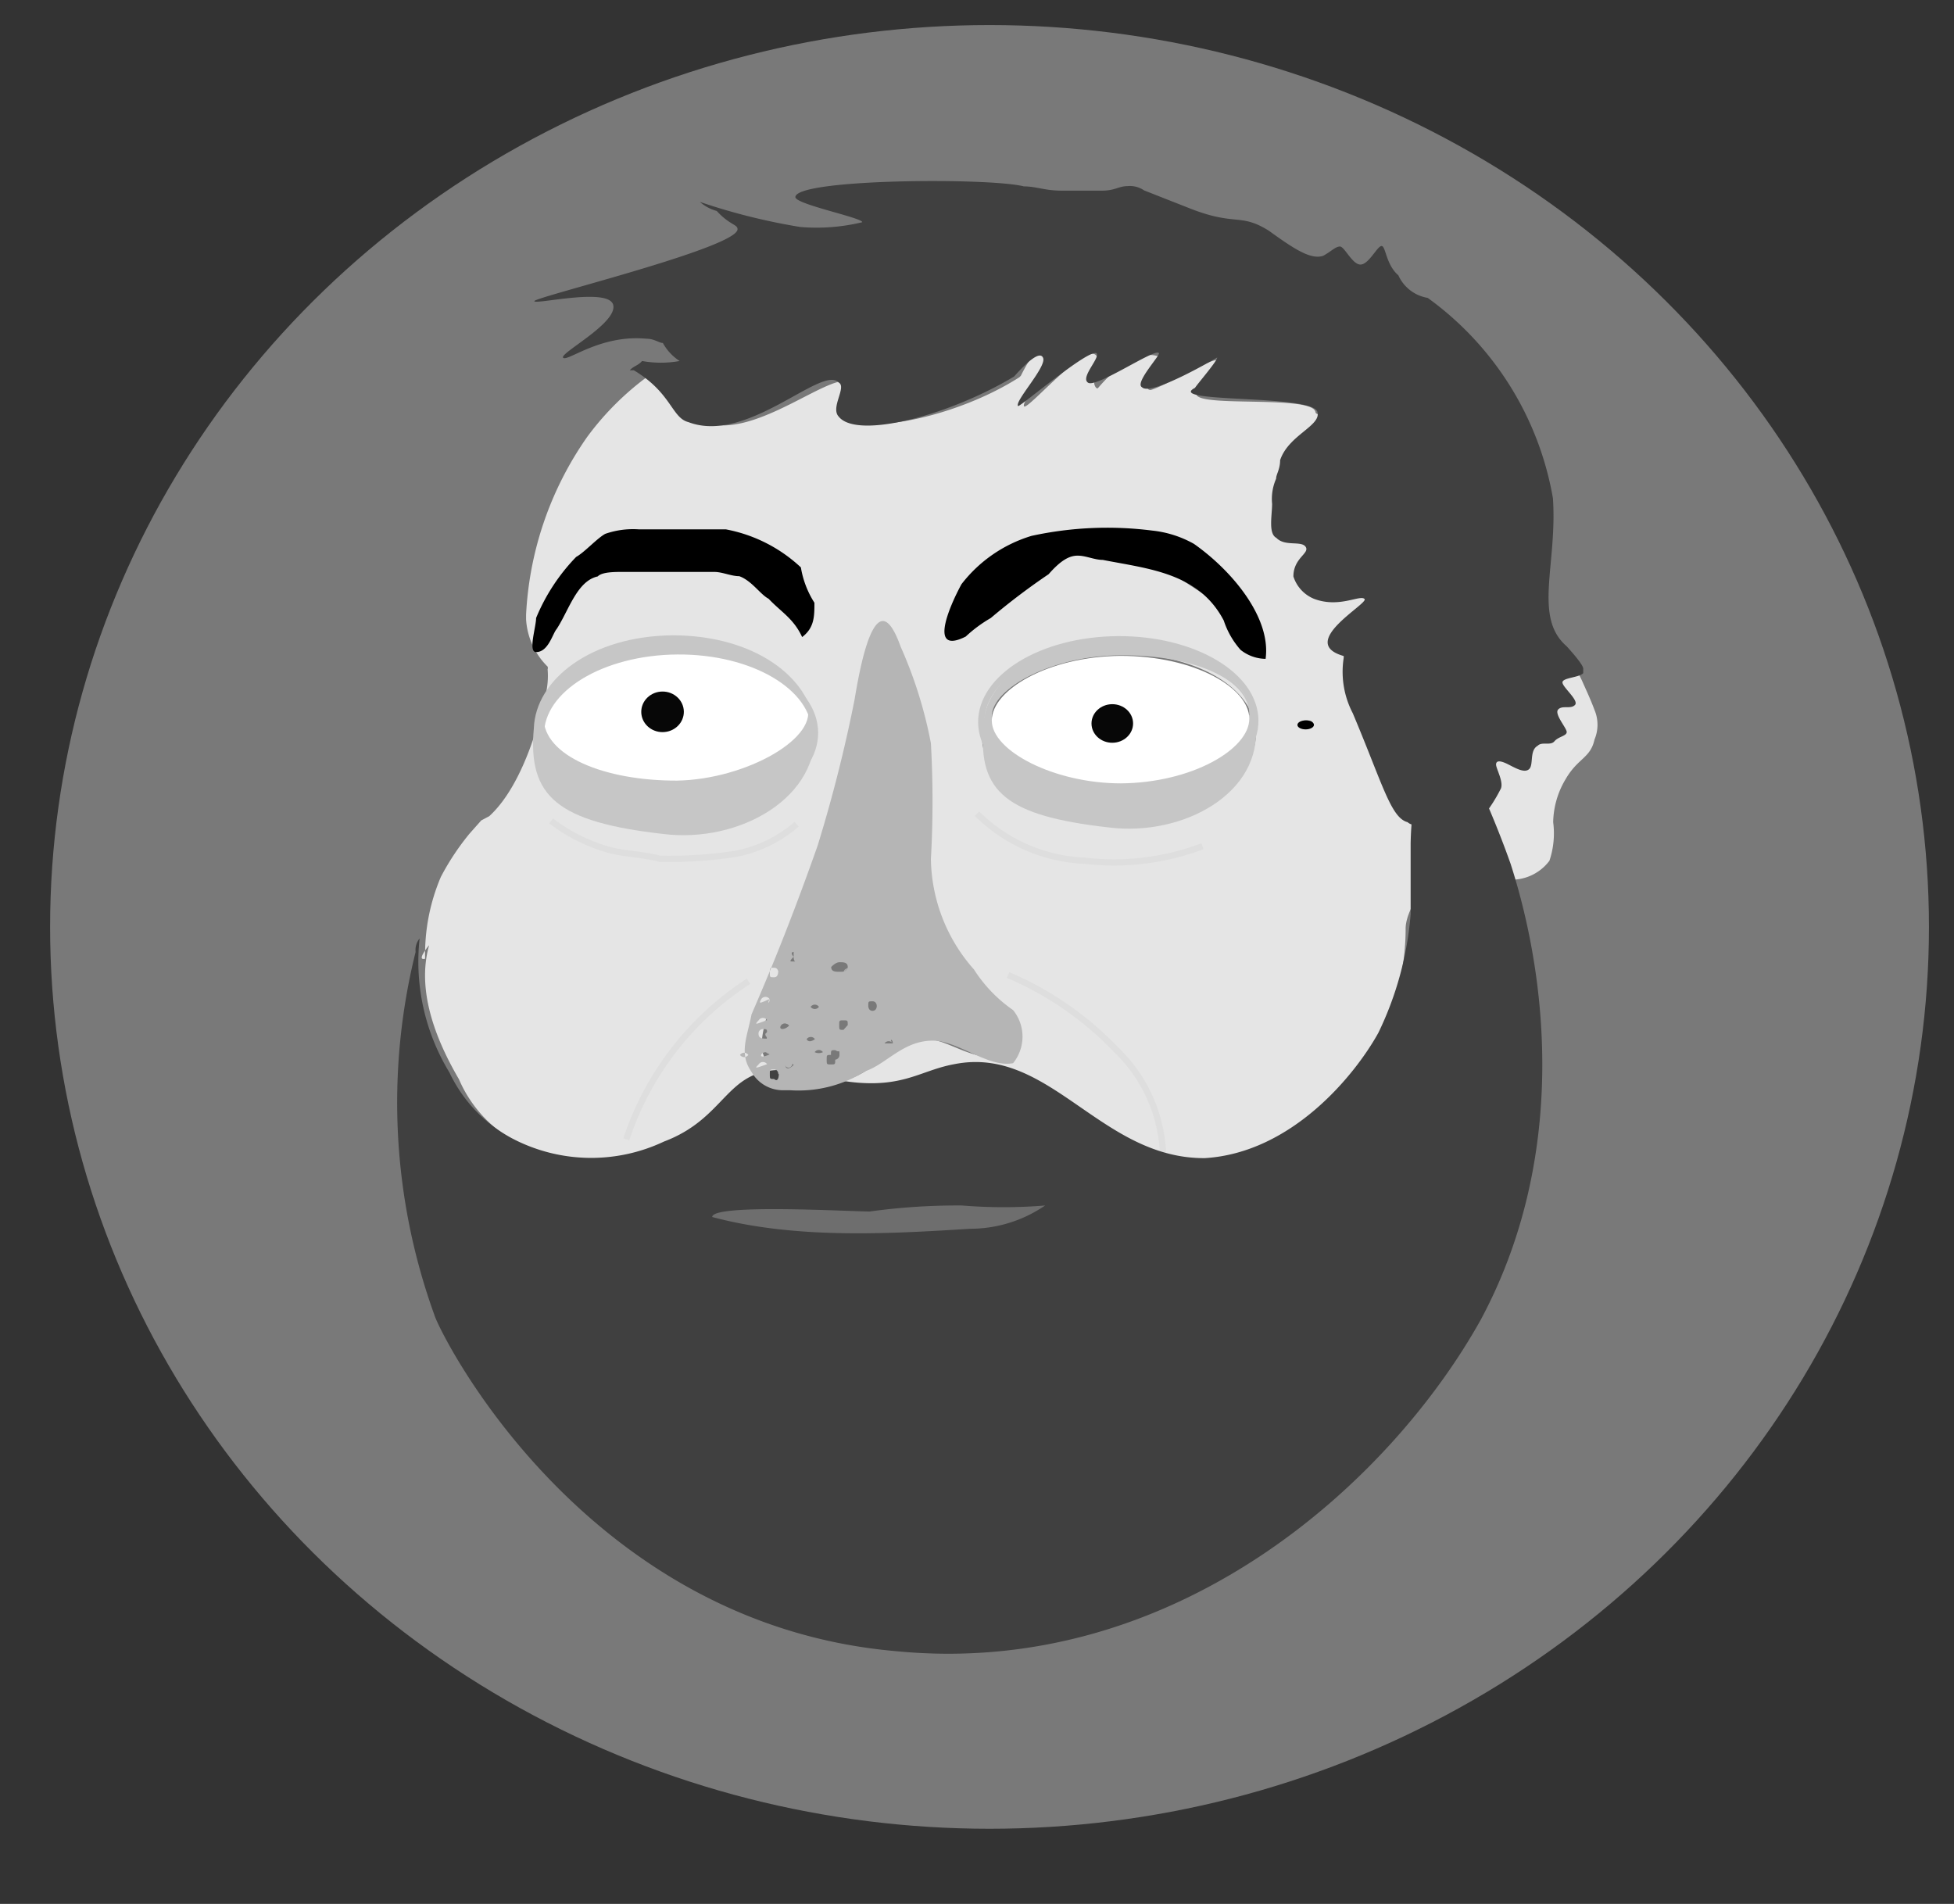 <svg id="Layer_1" data-name="Layer 1" xmlns="http://www.w3.org/2000/svg" viewBox="0 0 78 76"><rect x="0" y="0" width="78" height="76" fill="#333333" stroke="none"/><defs><style>.cls-1{fill:#797979;}.cls-10,.cls-11,.cls-2,.cls-9{fill:none;}.cls-2{stroke:#6e6e6e;}.cls-10,.cls-11,.cls-2{stroke-miterlimit:10;stroke-width:0.25px;}.cls-3{fill:#e5e5e5;}.cls-4{fill:#404040;}.cls-5{fill:#c6c6c6;}.cls-6{fill:#fff;}.cls-7{fill:#a8a8a8;}.cls-8{fill:#b5b5b5;}.cls-10{stroke:#c6c6c6;}.cls-11{stroke:#dedede;}.cls-12{fill:#070707;}.cls-13{fill:#6e6e6e;}</style></defs><title>Artboard 1</title><g id="Layer_2" data-name="Layer 2"><ellipse class="cls-1" cx="39.5" cy="37" rx="37.5" ry="36"/></g><g id="head"><path class="cls-2" d="M38.73,49H36.41c-.67,0-4.82-.14-6,0"/><path class="cls-3" d="M59.33,29.23c.16.18.5.17.83.17.16-.18,0-.54.33-.74.16-.18.16,0,.67-.18.16,0,.5-.18.49-.37s-.34-.54-.34-.74.67-.18.67-.18-.67-.54-.5-.74c0-.18.83-.18.83-.37V26a3.72,3.72,0,0,1,.84,1.17c.16.36.34.74.5,1.17a1.52,1.52,0,0,1,0,1.18c-.16.74-.66.74-1.14,1.56A3.45,3.45,0,0,0,62,32.82a3.42,3.42,0,0,1-.15,1.54,1.89,1.89,0,0,1-1.66.75h0a40.11,40.11,0,0,0-1.68-4h0a.38.38,0,0,0,.33-.37c0-.36-.34-.74-.17-.9C58.66,29.06,59.16,29.05,59.33,29.23Z"/><path class="cls-4" d="M56.52,30.62v.54h-.16A.74.74,0,0,1,56.52,30.62Z"/><path class="cls-3" d="M56.42,31.74c-.1.77.29.89.18,1.52a.19.19,0,0,0,0,.16c1,1.47-.5,2.59-.49,3.67a9.39,9.39,0,0,1-1.29,4.74c-.82,1.74-3.62,4.93-6.93,5C43.79,47,41.85,42.27,38,43c-1,.18-1.66.75-3.31.76a6.82,6.82,0,0,1-1.45-.16c-.16,0-.16-.33,0-.35a3.61,3.61,0,0,0,1.44-.58,0,0,0,0,0,0,0c.83-.37,1.47-1.18,2.3-1.19s1.81.88,3,.71h0c.63-.39.45-1.35,0-1.89a7,7,0,0,0-1.64-1.52s0,0,0,0a6,6,0,0,1-1.5-4,36.91,36.91,0,0,0,0-4.18,12.64,12.64,0,0,0-1-3.63c-1-2.64-1.49.92-1.64,1.92a37.75,37.75,0,0,1-1.28,5.37c-.66,2.09-1.45,4.18-2.26,6.1,0,0,0,0,0,0-.17.72-.47,1.53,0,2.07a1.83,1.83,0,0,0,1,.54h-.17c-2,.21-2,1.92-4.61,2.86a8.64,8.64,0,0,1-6.06-.13,5.19,5.19,0,0,1-2.5-2.62,0,0,0,0,0,0,0c-1-1.71-1.68-3.62-1.19-5.35,0,0-.54.64-.16.54A7.87,7.87,0,0,1,17.6,35s0,0,0,0a10.07,10.07,0,0,1,1.14-1.72l.47-.53,0,0,.32-.17h0C21,31.24,21.65,28.27,21.7,28c0,0,0,0,0,0a3.15,3.15,0,0,0,.16-1.28.17.17,0,0,0,0-.11A2.89,2.89,0,0,1,21,24.72v-.18h0a13.54,13.54,0,0,1,2.44-7.1A11.35,11.35,0,0,1,25.89,15L26,15h.15c1.3.71,1.31,1.51,2,1.87h0c2,.7,5.11-2.13,5.78-1.59.33.17-.33.92,0,1.36.66.71,4.29,0,6.76-1.58,0,0,0,0,.06-.06,1-2,1-.52,1.13-.52.16.18-1.14,1.56-1,1.74s2.69-2.85,2.93-1.92c.29,1.09.22.13.16.28a1.67,1.67,0,0,0-.29.71c0,.11.1.27.16.19,1.33-1.56,2.2-1.36,2.51-1.21s-.29.69-.54,1c-.09.13,0,.34.15.29.71-.22,2.44-1.33,2.72-1.18s.09.36-.82,1.18,4.48.14,4.65.88c0,.35,2.2-.23,0,1.48a.2.2,0,0,0,0,.33c.18.07-.11.12-.61.23-.15,0-.16.31,0,.35.88.24-1.34.71-1.06.8,1.42.06.41.69.19,1.15a.19.19,0,0,0,.09.27c.35.13.91.14,1,.31s1,2.91-.49,1.18a7,7,0,0,0,.83.71h0c.83.35,1.64-.21,1.81,0,.33.17,1.38,1-.72,2.05a.18.18,0,0,0-.09.19c.06.64.46,1.15.34,1.88a.17.17,0,0,0,0,.11c.83,2.38,1.33,3.55,2,3.92h.06a1.26,1.26,0,0,1,.45.1A.34.34,0,0,1,56.42,31.74Zm-4-2.81c0-.18-.16-.18-.33-.17h0c-.17,0-.15.35,0,.35h0a.67.67,0,0,0,.32-.18ZM49.09,24.4c0,.18.09.18,0,0a1.57,1.57,0,0,0,.94.42c.11,0,.17-.18.1-.29a4.37,4.37,0,0,0-3.2-2.39h0A5,5,0,0,0,45.42,22m4.71,7.32c0-1.91-2.51-3.26-5.49-3.23s-5.45,1.58-5.44,3.32c0,1.91,2.51,3.26,5.49,3.23s5.45-1.58,5.44-3.32Zm-17.76-.23c0-1.91-2.35-3.26-5.49-3.23s-5.45,1.58-5.44,3.32,2.35,3.26,5.49,3.23C29.91,32.34,32.38,30.79,32.37,29.06Z"/><ellipse cx="52.12" cy="28.93" rx="0.33" ry="0.18" transform="translate(-0.2 0.37) rotate(-0.4)"/><path d="M50.52,26.3a1.64,1.64,0,0,1-1-.36,3.33,3.33,0,0,1-.67-1.17c-1-1.91-3-2.06-4.83-2.42-.33,0-.67-.17-1-.17s-.67.18-1.16.74a26.67,26.67,0,0,0-2.31,1.75,5.45,5.45,0,0,0-1,.74c-1.49.75-.67-1.17-.17-2.09a5.56,5.56,0,0,1,2.8-1.93A14.21,14.21,0,0,1,46,21.18a4.31,4.31,0,0,1,1.66.53C49.17,22.77,50.75,24.65,50.52,26.3Z"/><path class="cls-5" d="M44.63,25.52c3.15,0,5.31,1.59,5.49,3.43.27,2.69-2.86,4.45-5.86,4.08-4.07-.46-5.22-1.41-5-4C39.24,27.18,41.47,25.54,44.63,25.52Zm5.24,3c0-1.45-2.34-2.39-5.15-2.36-2.65,0-5.13,1.29-5.13,2.44,0,1.45,2.34,2.39,5.15,2.36C47.39,31,49.87,30.1,49.86,28.56Z"/><path class="cls-6" d="M44.72,26.18c3,0,5.15,1.29,5.15,2.51s-2.3,2.56-5.13,2.58c-2.65,0-5.15-1.29-5.15-2.51S41.83,26.21,44.72,26.18Z"/><ellipse class="cls-7" cx="35.95" cy="41.58" rx="0.16" ry="0.18" transform="translate(-0.29 0.26) rotate(-0.4)"/><ellipse class="cls-7" cx="35.19" cy="40.32" rx="0.16" ry="0.18" transform="translate(-0.28 0.25) rotate(-0.4)"/><ellipse class="cls-7" cx="34.01" cy="38.79" rx="0.33" ry="0.18" transform="translate(-0.27 0.24) rotate(-0.4)"/><ellipse class="cls-7" cx="34.21" cy="40.87" rx="0.16" ry="0.18" transform="translate(-0.29 0.24) rotate(-0.4)"/><path class="cls-8" d="M34,41.78a.16.16,0,0,1,.16.18c0,.18,0,.18-.16.18h0V42h0Z"/><path class="cls-7" d="M34,42.05h0c0,.18,0,.18-.16.18s-.16,0-.16-.18c0,0,0-.18.16-.18h0l.16.18Z"/><ellipse class="cls-8" cx="33.46" cy="41.78" rx="0.16" ry="0.18" transform="translate(-0.29 0.24) rotate(-0.4)"/><ellipse class="cls-7" cx="33.19" cy="40.33" rx="0.16" ry="0.18" transform="translate(-0.28 0.24) rotate(-0.4)"/><ellipse class="cls-7" cx="33.05" cy="41.43" rx="0.16" ry="0.18" transform="translate(-0.29 0.23) rotate(-0.4)"/><ellipse class="cls-7" cx="32.61" cy="38.42" ry="0.18" transform="translate(-0.27 0.23) rotate(-0.4)"/><ellipse class="cls-7" cx="32.46" cy="42.44" rx="0.16" ry="0.18" transform="translate(-0.3 0.23) rotate(-0.4)"/><path d="M32.51,24.06c0,.54,0,1-.49,1.37-.34-.74-.84-1-1.34-1.53-.33-.17-.67-.72-1.17-.9-.33,0-.67-.17-1-.17l-3.65,0c-.33,0-.83,0-1,.18-.83.18-1.16,1.37-1.64,2.1-.16.18-.33.92-.82.92-.33,0,0-1,0-1.36A7.74,7.74,0,0,1,23,22.23c.33-.18.83-.74,1.16-.92a3.37,3.37,0,0,1,1.33-.18l3.48,0a6,6,0,0,1,3,1.52A3.74,3.74,0,0,0,32.51,24.06Z"/><ellipse class="cls-7" cx="32.21" cy="40.88" rx="0.16" ry="0.18" transform="translate(-0.29 0.23) rotate(-0.4)"/><ellipse class="cls-7" cx="32.21" cy="39.7" ry="0.18" transform="translate(-0.28 0.23) rotate(-0.4)"/><ellipse class="cls-8" cx="31.87" cy="38.98" rx="0.16" ry="0.18" transform="translate(-0.27 0.23) rotate(-0.4)"/><ellipse class="cls-7" cx="31.89" cy="42.79" rx="0.16" ry="0.18" transform="translate(-0.3 0.23) rotate(-0.4)"/><ellipse class="cls-8" cx="31.62" cy="39.88" rx="0.16" ry="0.18" transform="translate(-0.28 0.22) rotate(-0.4)"/><ellipse class="cls-7" cx="31.64" cy="41.89" rx="0.16" ry="0.18" transform="translate(-0.3 0.22) rotate(-0.4)"/><path class="cls-8" d="M31.05,41.08a.16.16,0,0,1,.16.18h0c0,.18-.16.18-.33.18s-.33,0-.33-.17a.56.56,0,0,1,.5-.19h0c-.16.18,0,.18,0,.18s.41,0,0-.18Z"/><ellipse class="cls-8" cx="31.47" cy="40.7" rx="0.16" ry="0.18" transform="translate(-0.29 0.22) rotate(-0.4)"/><ellipse class="cls-8" cx="31.48" cy="42.44" rx="0.16" ry="0.18" transform="translate(-0.3 0.22) rotate(-0.4)"/><ellipse class="cls-8" cx="31.48" cy="41.62" ry="0.18" transform="translate(-0.29 0.22) rotate(-0.4)"/><path class="cls-7" d="M31.05,41.08h0v.18a.16.16,0,0,1-.16-.18Z"/><ellipse class="cls-7" cx="30.72" cy="41.89" rx="0.16" ry="0.18" transform="translate(-0.3 0.22) rotate(-0.4)"/><path class="cls-9" d="M26.13,14.37c.5,0,.83.17,1.33,0a2.67,2.67,0,0,1-.67-.54c-.16,0-.33-.17-.67-.17-1.66-.17-3.14.76-3.31.57s2-1.37,1.81-1.92-3.15,0-3.15-.16,8-2,7.77-2.7c0-.18-.33-.17-.83-.54a1.63,1.63,0,0,1-.67-.36,24.64,24.64,0,0,0,4,.88c1,0,2.33,0,2.33-.19s-2.48-.53-2.48-.89c0-.54,7.45-.59,8.95-.43.5,0,.83.17,1.33.17h1.5c.5,0,.67-.18,1-.18A1,1,0,0,1,45,8l1.66.53c1.66.53,1.83.17,3.15.71,1,.54,1.5,1.17,2,.89.33-.18.49-.37.67-.37s.5.54.83.54.66-.54.83-.55.17.54.67,1.17a1.38,1.38,0,0,0,1.17.72,12.34,12.34,0,0,1,4.87,7.43c.18,2.45-.79,4.37.54,5.55,0,0,.67.54.67.72"/><ellipse class="cls-10" cx="44.64" cy="28.79" rx="5.47" ry="3.28" transform="translate(-0.2 0.32) rotate(-0.4)"/><path class="cls-11" d="M40.24,38.92a13,13,0,0,1,4.33,3,6.07,6.07,0,0,1,1.86,4.35"/><path class="cls-11" d="M29.88,39.17A12,12,0,0,0,25,45.48"/><path class="cls-11" d="M22,32.77a6.89,6.89,0,0,0,2.33,1.16c.67.17,1.33.17,2,.35a17.71,17.71,0,0,0,3-.19,5.2,5.2,0,0,0,2.47-1.19"/><path class="cls-11" d="M39,32.48a6.49,6.49,0,0,0,4.32,1.88A10,10,0,0,0,48,33.78"/><path class="cls-4" d="M59.19,32.6h0a3.6,3.6,0,0,1-2,.39h0v0h0c-.33,0-.83,0-1-.17-.67-.17-1-1.53-2.19-4.35a3.58,3.58,0,0,1-.35-2.28c-1.91-.53,1-2.1.82-2.28s-1,.37-2,0a1.43,1.43,0,0,1-.84-.9c0-.74.66-.92.49-1.18s-.83,0-1.17-.36c-.33-.17-.17-.9-.17-1.36a2,2,0,0,1,.16-1c0-.18.16-.37.16-.74.33-1,1.64-1.37,1.49-1.92-.17-.74-6.31-.33-4.82-1-.41.37.82-1,.82-1.18,0,0-2.64,1.56-3,1.19-.33-.17.82-1.37.66-1.37-.16-.18-2.47,1.39-2.81,1.19s.49-1,.33-1.18c-.33-.17-3,2.11-3.13,2.11-.16-.18,1.14-1.56,1-1.92s-.83.37-1.16.74c-2.63,1.58-6.28,2.51-7,1.6-.34-.36.33-1.18,0-1.36-.67-.72-3.64,2.48-6,1.58-.67-.17-.67-1.17-2.18-2.07h-.16c.16-.18.33-.18.49-.37h0a4.17,4.17,0,0,0,1.5,0,2,2,0,0,1-.67-.72c-.16,0-.33-.17-.67-.17-1.83-.17-3.14.93-3.31.76s2.16-1.37,2-2.1-3.15,0-3.15-.16,8.19-2.15,8.11-2.88c0-.18-.33-.17-.83-.72a1.63,1.63,0,0,1-.67-.36,24.79,24.79,0,0,0,4,1,7.74,7.74,0,0,0,2.48-.19c0-.18-2.65-.71-2.67-1,0-.74,7.79-.78,9.12-.43.5,0,.83.17,1.5.17H44c.5,0,.67-.18,1-.18a1,1,0,0,1,.67.17l1.83.72c1.83.72,2,.17,3.15.89,1,.72,1.67,1.17,2.17,1,.33-.18.49-.37.67-.37s.5.74.83.72.66-.74.83-.74.17.74.67,1.17a1.56,1.56,0,0,0,1.17.9,12.49,12.49,0,0,1,5,8c.18,2.64-.79,4.74.54,5.9,0,0,.67.72.67.9h0v.18c-.16.18-.83.18-.83.37s.67.72.5.9-.5,0-.67.18.34.74.34.9-.33.18-.49.37-.5,0-.67.18c-.33.18-.16.74-.33.92s-.5,0-.83-.17-.5-.17-.5,0,.34.74.17,1A6,6,0,0,1,59.19,32.6Z"/><path class="cls-6" d="M26.86,25.81c3.14,0,5.41,1.41,5.42,2.76s-2.42,2.81-5.38,2.83c-2.79,0-5.41-1.41-5.42-2.76S23.9,25.82,26.86,25.81Z"/><ellipse id="eye_1" data-name="eye 1" class="cls-12" cx="26.45" cy="28.41" rx="0.85" ry="0.81" transform="translate(-0.2 0.19) rotate(-0.4)"/><ellipse class="cls-10" cx="27.07" cy="29.28" rx="5.47" ry="3.28" transform="translate(-0.21 0.19) rotate(-0.4)"/><ellipse id="eye_2" data-name="eye 2" class="cls-12" cx="44.4" cy="28.88" rx="0.83" ry="0.77" transform="translate(-0.2 0.31) rotate(-0.4)"/><path class="cls-5" d="M26.85,25.36c3.26,0,5.49,1.68,5.67,3.62.27,2.85-3,4.69-6.05,4.31-4.2-.48-5.41-1.48-5.16-4.22C21.38,27.12,23.6,25.39,26.85,25.36Zm5.34,2.75C31.7,27,30,26,27,26.07c-2.74,0-5.3,1.35-5.3,2.58,0,1.52,2.42,2.52,5.33,2.51C29.81,31.11,32.78,29.41,32.19,28.11Z"/><path class="cls-4" d="M16.59,38h0a.73.73,0,0,1,.16-.54,8.51,8.51,0,0,0,1.19,5.35,5.78,5.78,0,0,0,2.5,2.63,6.79,6.79,0,0,0,6.06.13c2.47-.93,2.46-2.83,4.63-2.86h1a7,7,0,0,0,2.65.53c1.5,0,2.16-.55,3.31-.76,3.81-.76,5.83,3.77,10,3.75,3.48-.21,6-3.32,6.93-5a13.23,13.23,0,0,0,1.29-4.74c0-1.36,0-1.54,0-2.82a12.94,12.94,0,0,1,.32-2.64h.16a3.06,3.06,0,0,0,1.83-.55,38.06,38.06,0,0,1,1.68,4h0c1.52,4.72,2.24,11.81-1.19,18.2C55.45,59.24,46.88,67,35.76,65.91,23.22,64.82,17.51,53.12,17.34,52.49A24.93,24.93,0,0,1,16.59,38Z"/><path class="cls-8" d="M40.44,40.32a1.68,1.68,0,0,1,0,2.12c-1,.19-2.19-.9-3.21-.9-1.18,0-1.85.94-2.69,1.22a5,5,0,0,1-3,.76h-.33A1.44,1.44,0,0,1,30,42.79c-.51-.74-.18-1.37,0-2.3,1-2.3,1.83-4.44,2.64-6.74a58,58,0,0,0,1.47-5.81c.17-1,.82-5,1.84-2.13a17.42,17.42,0,0,1,1.21,3.86,41.54,41.54,0,0,1,0,4.62,6.78,6.78,0,0,0,1.72,4.41A5.68,5.68,0,0,0,40.44,40.32Zm-4.8,1.33c0-.19-.17-.19,0,0a.2.2,0,0,0-.33,0ZM35,40.16s0-.19-.17-.19-.17,0-.17.19c0,0,0,.19.17.19s.17-.19.17-.19ZM33.84,38.6c0-.19-.17-.19-.33-.19s-.33.19-.33.19c0,.19.17.19.33.19s.33,0,.33-.19Zm0,2.32c0-.19,0-.19-.17-.19s-.17,0-.17.19,0,.19.17.19h0l.17-.19Zm-.33,1.19c0-.19,0-.19-.17-.19s-.17,0-.17.19h0c-.17,0-.17,0-.17.19s0,.19.17.19.17,0,.17-.19h0a.19.19,0,0,0,.17-.19ZM32.85,42h0a.2.2,0,0,0-.33,0,.38.38,0,0,0,.33,0Zm-.16,1.19Zm0-3h0a.2.2,0,0,0-.33,0,.2.2,0,0,0,.33,0Zm-.16,1.29h0a.2.2,0,0,0-.33,0s.07.19.33,0Zm-.85-2.3Zm0-1V38s-.17,0,0,.19c-.17.19-.17.19,0,.19s0,.08,0-.19Zm0,4.33h0a.2.2,0,0,0-.33,0c0,.18.16.18.33,0Zm-.18-1.57h0a.2.2,0,0,0-.33,0c-.1.18.16.18.33,0Zm0-1.19h0Zm-.43-.93s0-.19-.17-.19h0c-.17,0-.17,0-.17.19s0,.19.17.19S31.06,38.81,31.06,38.81Zm0,4.06s0-.19-.17-.19h0c-.17,0-.17,0-.17.19s0,.19.17.19C31.09,43.24,31.09,42.87,31.09,42.87Zm-.35-3h0a.2.2,0,0,0-.33,0c-.1.19-.1.19.33,0h0c-.1.19,0,.19,0,0Zm0,2.21h0a.2.2,0,0,0-.33,0s-.1.19.33,0Zm-.1-.82c0-.19,0-.19-.17-.19h0a.17.17,0,0,0-.17.19h0c0,.19.17.19.33.19v-.19Zm0-.55h0a.2.2,0,0,0-.33,0c-.17.19-.17.19.33,0Zm0,1.76h0a.2.2,0,0,0-.33,0c-.17.18-.17.18.33,0Zm0-.83h0Zm-.75.46h0a.2.2,0,0,0-.33,0,.2.2,0,0,0,.33,0Z"/><path class="cls-13" d="M38.4,48.12a20.24,20.24,0,0,0,3.32,0,5.3,5.3,0,0,1-3,.93c-3.32.21-7,.41-10.29-.47,0-.54,5.47-.22,6.29-.22A25.69,25.69,0,0,1,38.4,48.12Z"/></g></svg>